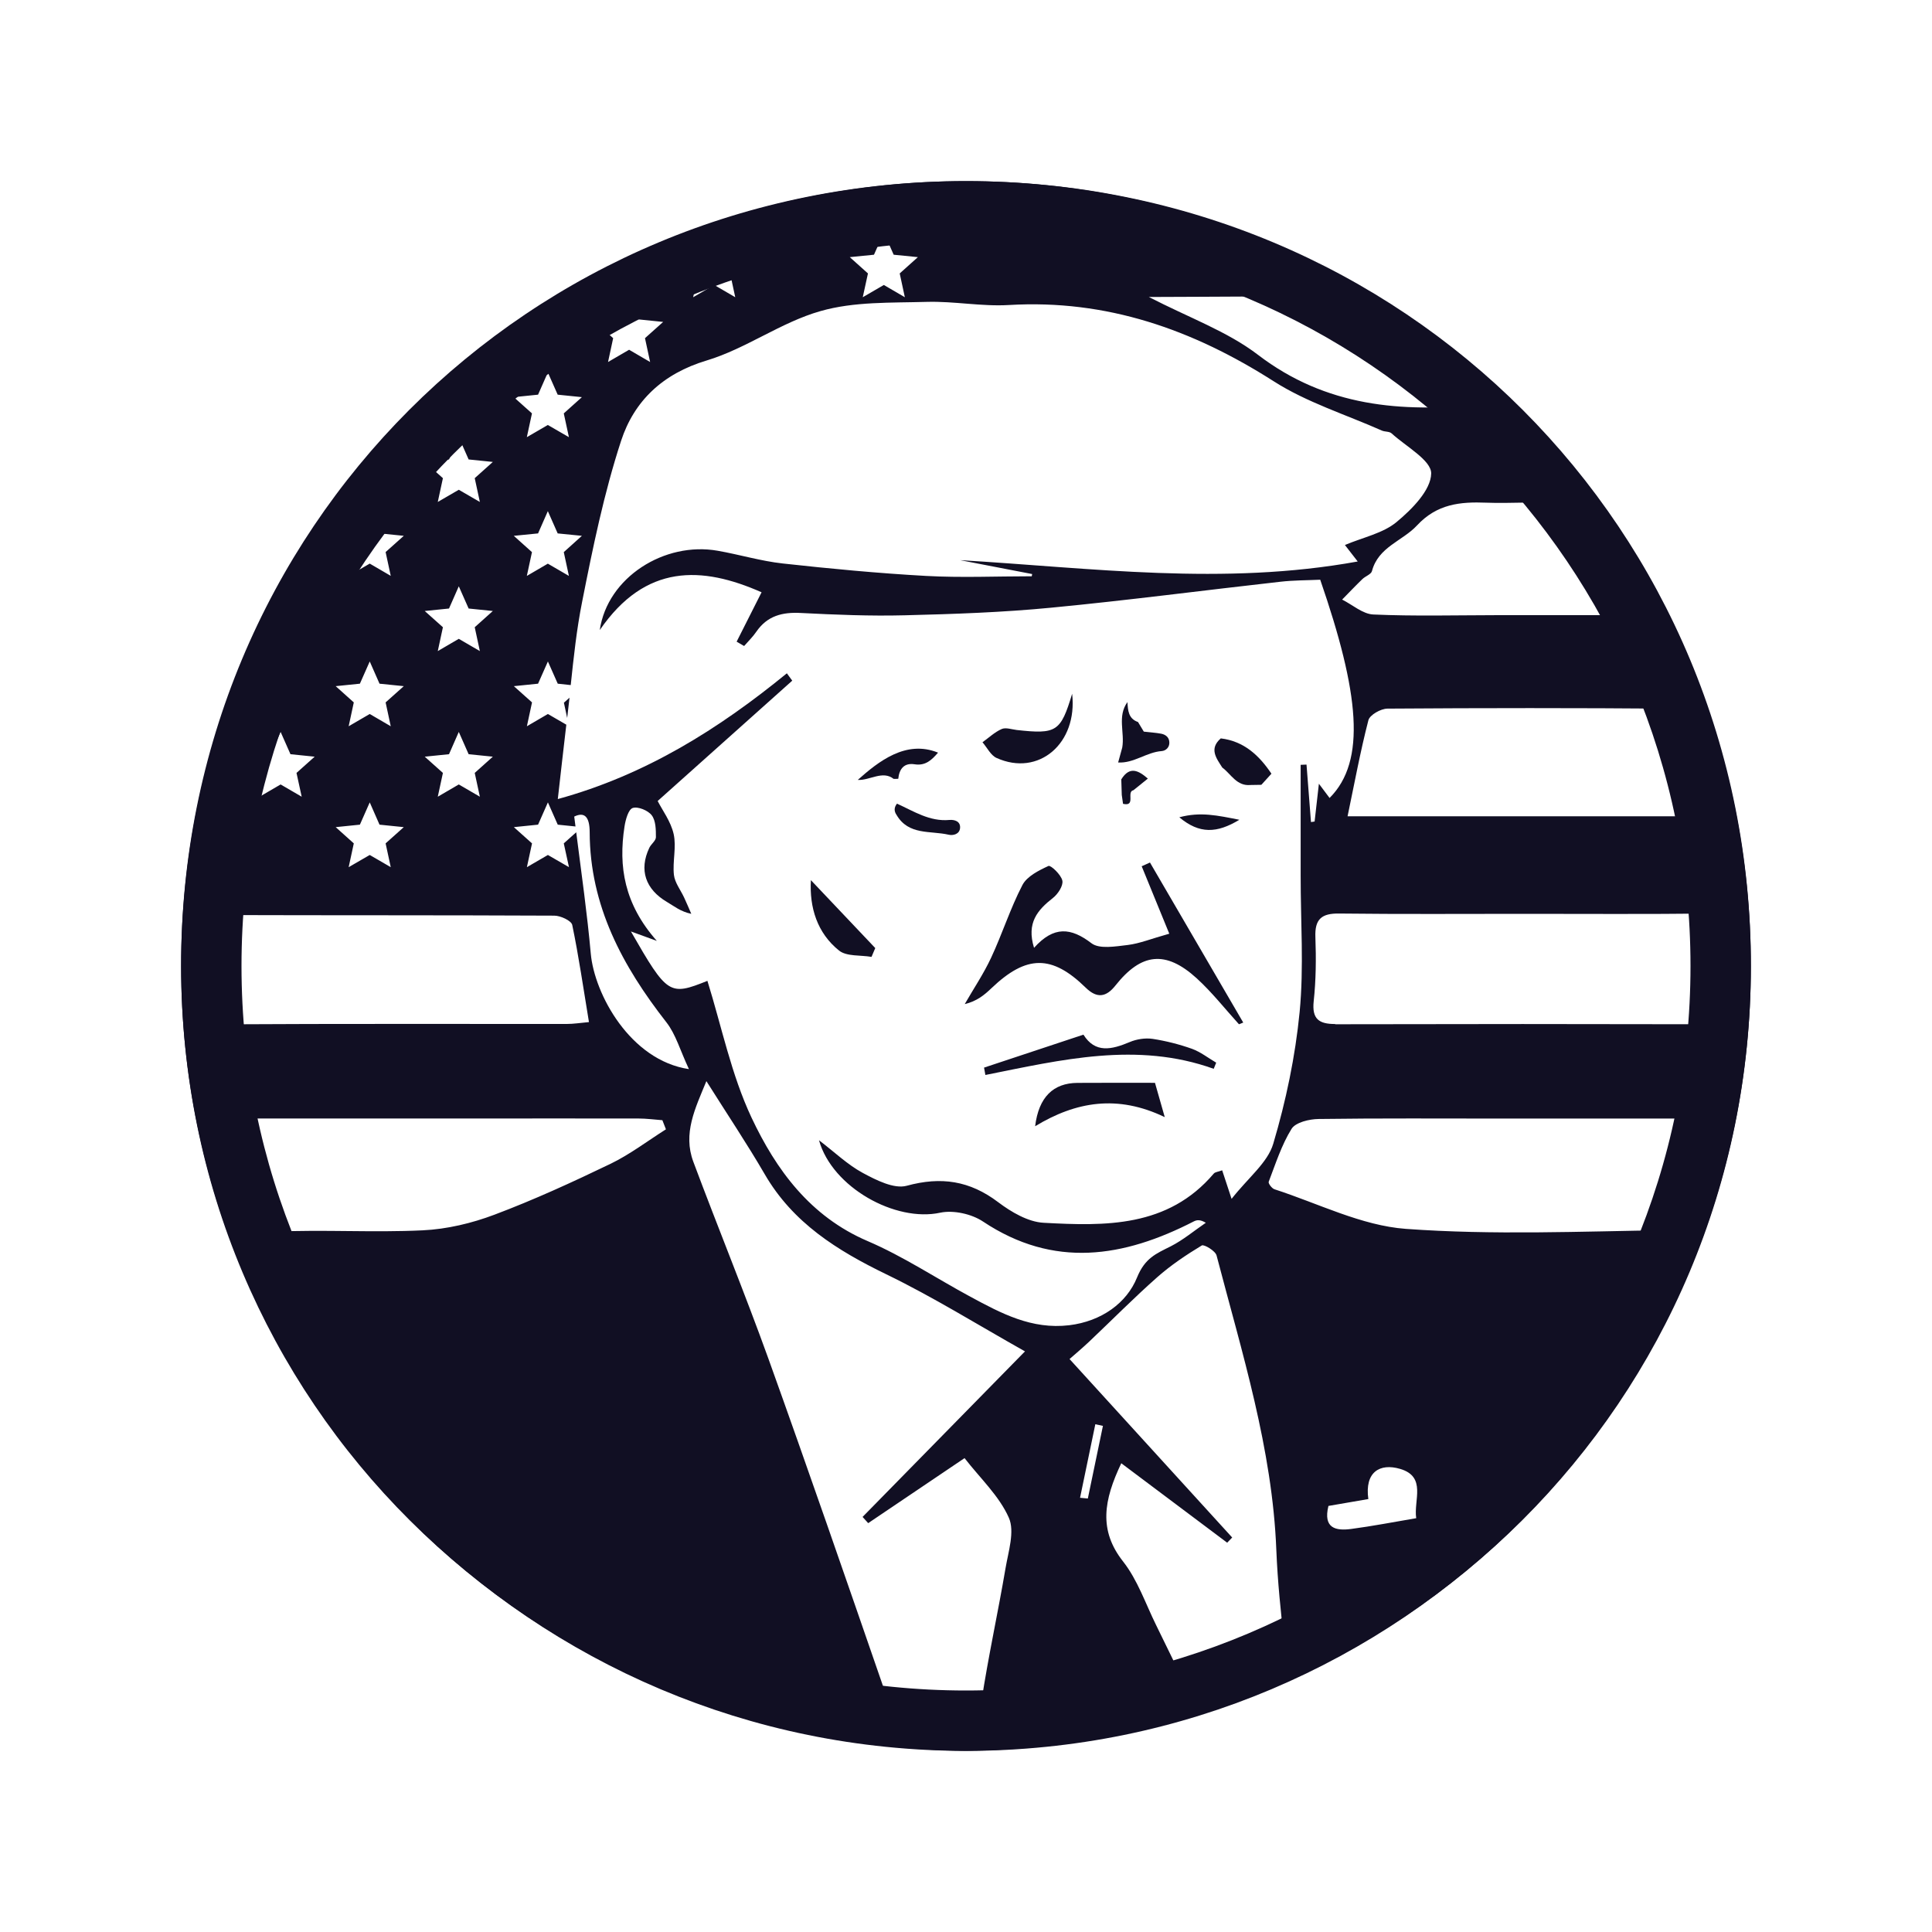 <svg width="32" height="32" viewBox="0 0 32 32" fill="none" xmlns="http://www.w3.org/2000/svg">
<path d="M16 28.5C22.904 28.5 28.5 22.904 28.5 16C28.5 9.096 22.904 3.5 16 3.5C9.096 3.5 3.5 9.096 3.5 16C3.5 22.904 9.096 28.5 16 28.5Z" stroke="#110F23"/>
<path d="M18.91 14.348C19.066 14.731 19.223 15.113 19.367 15.465C19.066 15.549 18.876 15.628 18.679 15.652C18.478 15.675 18.21 15.724 18.078 15.623C17.738 15.363 17.455 15.333 17.127 15.699C16.999 15.284 17.185 15.073 17.441 14.872C17.522 14.809 17.613 14.67 17.596 14.587C17.576 14.488 17.403 14.326 17.366 14.343C17.205 14.417 17.009 14.515 16.934 14.66C16.733 15.047 16.601 15.467 16.416 15.863C16.292 16.129 16.126 16.375 15.979 16.631C16.18 16.583 16.304 16.48 16.421 16.368C17.001 15.815 17.421 15.809 17.984 16.36C18.172 16.543 18.323 16.516 18.477 16.321C18.904 15.783 19.307 15.738 19.817 16.2C20.072 16.432 20.288 16.708 20.521 16.965L20.592 16.937C20.078 16.053 19.563 15.169 19.047 14.286C19.001 14.306 18.956 14.327 18.91 14.348Z" fill="#110F23"/>
<path d="M19.092 17.207C18.969 17.189 18.826 17.211 18.711 17.26C18.413 17.385 18.14 17.45 17.945 17.137C17.388 17.322 16.843 17.503 16.299 17.683C16.306 17.724 16.314 17.764 16.321 17.805C17.578 17.554 18.833 17.247 20.103 17.703L20.144 17.601C20.011 17.523 19.886 17.424 19.744 17.372C19.533 17.297 19.312 17.241 19.092 17.207Z" fill="#110F23"/>
<path d="M17.846 17.936C17.446 17.939 17.205 18.169 17.145 18.654C17.822 18.244 18.51 18.127 19.292 18.503C19.212 18.225 19.164 18.055 19.13 17.935C18.66 17.935 18.253 17.933 17.846 17.936Z" fill="#110F23"/>
<path d="M13.897 15.744C14.023 15.845 14.253 15.817 14.435 15.849C14.456 15.8 14.476 15.752 14.497 15.703C14.141 15.328 13.786 14.953 13.431 14.578C13.405 15.033 13.536 15.454 13.897 15.744Z" fill="#110F23"/>
<path d="M16.506 12.554C17.204 12.869 17.852 12.312 17.758 11.491C17.568 12.12 17.5 12.164 16.84 12.091C16.756 12.081 16.659 12.045 16.591 12.075C16.475 12.126 16.378 12.219 16.273 12.294C16.35 12.383 16.41 12.511 16.506 12.554Z" fill="#110F23"/>
<path d="M18.52 12.629C18.78 12.645 18.989 12.458 19.243 12.44C19.31 12.434 19.372 12.379 19.368 12.295C19.365 12.212 19.307 12.168 19.236 12.153C19.141 12.135 19.043 12.13 18.945 12.118C18.913 12.065 18.882 12.012 18.849 11.959C18.688 11.903 18.682 11.765 18.674 11.629C18.503 11.863 18.631 12.132 18.588 12.381C18.566 12.463 18.543 12.546 18.52 12.629Z" fill="#110F23"/>
<path d="M15.726 13.581C15.397 13.611 15.136 13.437 14.857 13.311C14.809 13.371 14.805 13.434 14.85 13.498C15.049 13.838 15.409 13.756 15.71 13.825C15.787 13.843 15.895 13.818 15.902 13.711C15.909 13.601 15.806 13.574 15.726 13.581Z" fill="#110F23"/>
<path d="M20.22 12.23C20.024 12.401 20.144 12.556 20.245 12.713C20.392 12.823 20.484 13.024 20.712 13.002C20.772 13.001 20.831 13.001 20.892 12.999C20.947 12.938 21.003 12.876 21.059 12.815C20.855 12.511 20.603 12.276 20.22 12.23Z" fill="#110F23"/>
<path d="M18.774 13.088C18.853 13.025 18.933 12.96 19.012 12.896C18.861 12.765 18.712 12.681 18.572 12.909C18.575 12.995 18.577 13.081 18.58 13.166C18.587 13.215 18.594 13.265 18.601 13.314C18.822 13.364 18.65 13.112 18.774 13.088Z" fill="#110F23"/>
<path d="M20.528 13.578C20.167 13.507 19.883 13.442 19.533 13.537C19.867 13.816 20.155 13.803 20.528 13.578Z" fill="#110F23"/>
<path d="M15.149 12.659C15.331 12.688 15.435 12.584 15.537 12.466C15.005 12.25 14.55 12.613 14.207 12.918C14.407 12.929 14.619 12.756 14.802 12.901C14.827 12.901 14.853 12.901 14.878 12.899C14.895 12.735 14.975 12.632 15.149 12.659Z" fill="#110F23"/>
<path d="M22.114 16.961C21.849 16.961 21.727 16.881 21.759 16.583C21.797 16.233 21.8 15.876 21.787 15.522C21.775 15.224 21.889 15.126 22.183 15.131C23.203 15.143 24.225 15.136 25.245 15.136C26.266 15.136 27.288 15.143 28.309 15.131C28.465 15.128 28.578 15.154 28.649 15.22C28.621 14.643 28.553 14.076 28.45 13.52H22.32C22.434 12.976 22.531 12.447 22.665 11.929C22.688 11.841 22.87 11.738 22.98 11.737C24.554 11.726 26.128 11.725 27.703 11.738C27.807 11.74 27.964 11.815 28.035 11.901C27.817 11.237 27.545 10.596 27.225 9.986C27.252 10.133 27.129 10.189 26.911 10.189C26.203 10.188 25.495 10.189 24.786 10.189C24.106 10.19 23.425 10.208 22.747 10.178C22.572 10.171 22.402 10.017 22.23 9.931C22.342 9.817 22.452 9.701 22.565 9.592C22.615 9.543 22.71 9.513 22.724 9.459C22.829 9.058 23.23 8.961 23.469 8.704C23.801 8.346 24.185 8.309 24.619 8.326C25.029 8.342 25.443 8.302 25.85 8.342C26.036 8.36 26.268 8.464 26.376 8.606C26.568 8.858 26.734 9.129 26.898 9.402C26.273 8.349 25.5 7.396 24.607 6.568C24.561 6.656 24.55 6.696 24.537 6.697C23.212 6.837 21.959 6.736 20.835 5.876C20.324 5.486 19.687 5.26 19.029 4.919C20.133 4.919 21.169 4.894 22.2 4.936C22.452 4.947 22.71 5.154 22.936 5.314C23.469 5.69 23.988 6.088 24.503 6.473C22.255 4.436 19.272 3.195 15.999 3.195C14.545 3.195 13.149 3.44 11.848 3.892L11.992 4.219L12.394 4.259L12.093 4.529L12.178 4.923L11.83 4.72L11.481 4.923L11.566 4.529L11.266 4.259L11.667 4.219L11.804 3.907C8.762 4.975 6.25 7.17 4.772 9.991L4.812 10.079L5.213 10.12L4.912 10.389L4.997 10.784L4.649 10.581L4.424 10.712C4.037 11.582 3.745 12.502 3.562 13.461L3.65 13.66L4.051 13.701L3.75 13.97L3.835 14.364L3.487 14.162L3.444 14.186C3.399 14.53 3.368 14.879 3.35 15.23C3.405 15.182 3.488 15.156 3.607 15.156C5.465 15.162 7.323 15.157 9.181 15.166C9.284 15.166 9.463 15.249 9.478 15.32C9.586 15.838 9.661 16.364 9.755 16.929C9.611 16.942 9.5 16.96 9.39 16.96C7.503 16.961 5.617 16.955 3.73 16.966C3.569 16.966 3.454 16.941 3.376 16.878C3.422 17.454 3.507 18.021 3.628 18.573C3.7 18.531 3.836 18.526 4.069 18.526C5.302 18.525 6.534 18.526 7.768 18.526C8.703 18.526 9.638 18.524 10.574 18.526C10.706 18.526 10.839 18.544 10.971 18.554C10.99 18.605 11.01 18.655 11.03 18.705C10.725 18.898 10.435 19.12 10.113 19.276C9.482 19.58 8.844 19.873 8.19 20.119C7.814 20.261 7.403 20.359 7.002 20.378C6.183 20.418 5.358 20.363 4.537 20.401C4.374 20.408 4.248 20.382 4.15 20.329C5.827 24.766 9.928 28.013 14.839 28.46C14.777 28.358 14.723 28.212 14.652 28.003C14.018 26.168 13.384 24.333 12.728 22.506C12.333 21.41 11.891 20.333 11.484 19.243C11.308 18.772 11.514 18.36 11.7 17.907C12.049 18.461 12.374 18.946 12.667 19.45C13.135 20.256 13.867 20.712 14.681 21.107C15.461 21.485 16.199 21.946 16.977 22.383C16.045 23.333 15.165 24.229 14.287 25.125C14.318 25.159 14.349 25.194 14.38 25.228C14.901 24.876 15.422 24.524 15.976 24.151C16.235 24.485 16.549 24.776 16.709 25.137C16.811 25.365 16.701 25.699 16.654 25.979C16.529 26.715 16.367 27.447 16.255 28.185C16.235 28.318 16.206 28.427 16.159 28.512C17.376 28.498 18.551 28.311 19.663 27.976C19.491 27.619 19.321 27.265 19.148 26.915C18.973 26.56 18.843 26.171 18.604 25.866C18.192 25.345 18.282 24.846 18.572 24.236C19.164 24.68 19.745 25.116 20.326 25.552C20.354 25.524 20.382 25.495 20.409 25.466C19.522 24.491 18.633 23.516 17.715 22.51C17.818 22.42 17.933 22.323 18.041 22.221C18.417 21.865 18.78 21.497 19.167 21.155C19.393 20.955 19.647 20.785 19.905 20.629C19.942 20.606 20.13 20.718 20.15 20.794C20.57 22.402 21.074 23.992 21.14 25.673C21.161 26.195 21.215 26.716 21.274 27.235C21.28 27.284 21.279 27.328 21.273 27.368C24.31 25.976 26.701 23.421 27.874 20.272C27.794 20.332 27.703 20.374 27.628 20.375C26.181 20.396 24.727 20.459 23.286 20.354C22.548 20.3 21.832 19.931 21.109 19.698C21.066 19.684 21.002 19.599 21.014 19.573C21.128 19.275 21.227 18.963 21.393 18.696C21.461 18.589 21.686 18.536 21.839 18.534C22.861 18.52 23.884 18.527 24.907 18.527C25.915 18.526 26.923 18.526 27.932 18.527C28.164 18.527 28.301 18.532 28.373 18.574C28.493 18.025 28.578 17.462 28.625 16.888C28.556 16.941 28.458 16.965 28.327 16.965C26.257 16.96 24.186 16.96 22.116 16.965L22.114 16.961ZM4.997 13.196L4.648 12.993L4.3 13.196L4.385 12.802L4.084 12.533L4.485 12.492L4.648 12.123L4.811 12.492L5.212 12.533L4.911 12.802L4.997 13.196ZM18.142 23.59C18.184 23.6 18.227 23.608 18.268 23.617C18.185 24.018 18.101 24.419 18.018 24.82C17.974 24.816 17.932 24.812 17.889 24.808C17.974 24.402 18.058 23.997 18.142 23.59ZM22.003 24.943C22.201 24.909 22.406 24.874 22.664 24.829C22.601 24.381 22.854 24.231 23.189 24.329C23.634 24.459 23.411 24.852 23.457 25.146C23.075 25.211 22.73 25.278 22.382 25.324C22.126 25.358 21.912 25.316 22.003 24.943ZM14.476 4.219L14.639 3.85L14.802 4.219L15.203 4.259L14.902 4.529L14.987 4.923L14.639 4.72L14.29 4.923L14.376 4.529L14.075 4.259L14.476 4.219ZM10.257 5.291L10.42 4.923L10.582 5.291L10.984 5.332L10.683 5.601L10.768 5.996L10.42 5.793L10.071 5.996L10.156 5.601L9.856 5.332L10.257 5.291ZM8.912 6.537L9.074 6.169L9.237 6.537L9.638 6.578L9.338 6.847L9.423 7.241L9.074 7.039L8.726 7.241L8.811 6.847L8.51 6.578L8.912 6.537ZM8.912 8.835L9.074 8.466L9.237 8.835L9.638 8.875L9.338 9.145L9.423 9.539L9.074 9.336L8.726 9.539L8.811 9.145L8.51 8.875L8.912 8.835ZM6.472 14.363L6.124 14.161L5.775 14.363L5.86 13.969L5.56 13.7L5.961 13.659L6.124 13.29L6.286 13.659L6.688 13.7L6.387 13.969L6.472 14.363ZM6.387 11.634L6.472 12.029L6.124 11.826L5.775 12.029L5.86 11.634L5.56 11.365L5.961 11.324L6.124 10.956L6.286 11.324L6.688 11.365L6.387 11.634ZM6.387 9.144L6.472 9.538L6.124 9.335L5.775 9.538L5.86 9.144L5.56 8.875L5.961 8.834L6.124 8.465L6.286 8.834L6.688 8.875L6.387 9.144ZM7.948 13.196L7.599 12.993L7.251 13.196L7.336 12.802L7.035 12.533L7.437 12.492L7.599 12.123L7.762 12.492L8.163 12.533L7.863 12.802L7.948 13.196ZM7.863 10.389L7.948 10.784L7.599 10.581L7.251 10.784L7.336 10.389L7.035 10.12L7.437 10.079L7.599 9.711L7.762 10.079L8.163 10.12L7.863 10.389ZM7.863 7.92L7.948 8.314L7.599 8.112L7.251 8.314L7.336 7.92L7.035 7.651L7.437 7.61L7.599 7.241L7.762 7.61L8.163 7.651L7.863 7.92ZM9.785 15.794C9.726 15.137 9.633 14.483 9.544 13.785L9.338 13.969L9.424 14.363L9.075 14.161L8.727 14.363L8.812 13.969L8.511 13.7L8.912 13.659L9.075 13.29L9.238 13.659L9.532 13.689C9.525 13.634 9.518 13.58 9.511 13.525C9.678 13.444 9.766 13.523 9.767 13.784C9.77 15.001 10.31 16.002 11.038 16.933C11.194 17.133 11.266 17.4 11.411 17.708C10.438 17.563 9.845 16.464 9.785 15.794ZM21.64 12.664C21.607 12.665 21.575 12.666 21.543 12.668V14.507C21.542 15.26 21.598 16.017 21.526 16.762C21.454 17.498 21.3 18.234 21.089 18.944C20.996 19.258 20.676 19.504 20.399 19.857C20.317 19.61 20.282 19.501 20.243 19.384C20.178 19.409 20.127 19.411 20.104 19.438C19.344 20.332 18.309 20.309 17.285 20.253C17.027 20.239 16.749 20.075 16.533 19.912C16.063 19.556 15.588 19.484 15.018 19.64C14.808 19.697 14.513 19.547 14.29 19.427C14.038 19.291 13.824 19.083 13.565 18.886C13.784 19.668 14.831 20.247 15.573 20.086C15.791 20.04 16.092 20.106 16.281 20.232C17.455 21.014 18.61 20.828 19.774 20.23C19.822 20.206 19.875 20.195 19.972 20.253C19.778 20.385 19.596 20.539 19.389 20.644C19.148 20.765 18.964 20.837 18.833 21.159C18.662 21.582 18.244 21.885 17.71 21.95C17.087 22.024 16.583 21.753 16.073 21.478C15.504 21.171 14.961 20.809 14.37 20.556C13.418 20.148 12.855 19.376 12.447 18.51C12.112 17.797 11.952 17.001 11.717 16.246C11.088 16.498 11.054 16.479 10.45 15.428C10.582 15.476 10.668 15.507 10.879 15.584C10.339 14.973 10.241 14.351 10.344 13.689C10.361 13.578 10.407 13.408 10.479 13.383C10.565 13.354 10.734 13.423 10.795 13.504C10.863 13.594 10.864 13.743 10.864 13.867C10.863 13.926 10.783 13.981 10.754 14.044C10.581 14.409 10.691 14.73 11.048 14.94C11.166 15.009 11.272 15.099 11.45 15.136C11.411 15.046 11.373 14.957 11.332 14.868C11.274 14.742 11.177 14.621 11.162 14.49C11.138 14.267 11.206 14.03 11.158 13.815C11.111 13.605 10.968 13.416 10.893 13.267C11.655 12.585 12.389 11.93 13.122 11.274C13.092 11.233 13.062 11.192 13.033 11.152C11.906 12.073 10.694 12.836 9.239 13.235C9.284 12.841 9.33 12.423 9.38 12.003L9.075 11.826L8.727 12.029L8.812 11.634L8.511 11.365L8.912 11.324L9.075 10.956L9.238 11.324L9.453 11.347C9.502 10.884 9.551 10.422 9.642 9.967C9.819 9.07 10.004 8.169 10.287 7.302C10.502 6.643 10.976 6.189 11.704 5.971C12.356 5.775 12.936 5.338 13.589 5.153C14.146 4.993 14.761 5.017 15.351 5C15.803 4.987 16.26 5.079 16.711 5.052C18.327 4.956 19.751 5.456 21.098 6.316C21.646 6.666 22.288 6.865 22.889 7.132C22.94 7.154 23.012 7.144 23.049 7.178C23.288 7.396 23.709 7.625 23.705 7.843C23.7 8.119 23.386 8.436 23.131 8.647C22.907 8.833 22.582 8.898 22.276 9.027C22.329 9.096 22.399 9.186 22.488 9.3C20.261 9.705 18.085 9.407 15.903 9.278C16.3 9.355 16.698 9.432 17.096 9.508C17.093 9.52 17.092 9.533 17.089 9.545C16.505 9.545 15.918 9.571 15.337 9.539C14.544 9.495 13.754 9.42 12.965 9.333C12.602 9.293 12.247 9.185 11.886 9.122C11.008 8.967 10.061 9.561 9.934 10.436C10.691 9.334 11.625 9.373 12.614 9.81C12.476 10.084 12.338 10.356 12.201 10.628C12.243 10.652 12.285 10.676 12.325 10.7C12.394 10.621 12.47 10.547 12.528 10.462C12.71 10.198 12.96 10.136 13.268 10.153C13.84 10.182 14.415 10.206 14.989 10.191C15.797 10.171 16.608 10.143 17.413 10.065C18.678 9.944 19.94 9.777 21.203 9.636C21.426 9.61 21.652 9.612 21.867 9.602C22.513 11.473 22.635 12.604 22.022 13.217C21.976 13.156 21.931 13.095 21.845 12.981C21.817 13.229 21.796 13.418 21.774 13.607C21.754 13.611 21.733 13.613 21.714 13.616C21.689 13.298 21.664 12.981 21.64 12.664Z" fill="#110F23"/>
<path d="M9.394 11.894C9.408 11.781 9.42 11.668 9.433 11.556L9.34 11.639L9.395 11.895L9.394 11.894Z" fill="#110F23"/>
<path d="M16.002 3C8.752 3 2.989 8.768 3 16.011C3.01 23.235 8.763 28.918 15.998 29C23.252 28.919 28.989 23.216 29 16.015C29.012 8.767 23.245 3.001 16.002 3ZM4.736 10.003C4.719 10.031 4.702 10.059 4.685 10.088C4.696 10.056 4.707 10.025 4.719 9.993C4.724 9.997 4.73 9.999 4.736 10.003ZM28.74 16.566C28.744 16.724 28.704 16.827 28.623 16.888C28.577 17.462 28.492 18.025 28.372 18.574C28.473 18.633 28.445 18.765 28.363 19.07C28.271 19.408 28.194 19.755 28.05 20.071C28.018 20.14 27.95 20.214 27.873 20.272C26.7 23.421 24.309 25.976 21.272 27.368C21.25 27.544 21.133 27.642 20.959 27.712C20.581 27.863 20.204 28.013 19.765 28.189C19.73 28.117 19.697 28.047 19.662 27.976C18.551 28.31 17.375 28.497 16.158 28.512C16.07 28.672 15.917 28.747 15.637 28.73C15.146 28.702 14.973 28.683 14.838 28.46C9.927 28.014 5.827 24.766 4.149 20.329C3.981 20.238 3.89 20.068 3.828 19.844C3.757 19.587 3.699 19.326 3.633 19.068C3.556 18.765 3.528 18.632 3.627 18.573C3.506 18.021 3.421 17.455 3.375 16.878C3.284 16.805 3.246 16.682 3.255 16.494C3.271 16.169 3.262 15.842 3.256 15.516C3.254 15.383 3.281 15.289 3.348 15.23C3.366 14.879 3.397 14.53 3.443 14.186C3.475 13.942 3.515 13.701 3.561 13.461C3.745 12.502 4.036 11.581 4.423 10.712C4.532 10.468 4.648 10.228 4.771 9.992C6.25 7.172 8.762 4.977 11.805 3.909C11.819 3.904 11.834 3.899 11.849 3.894C13.149 3.444 14.546 3.198 16 3.198C19.273 3.198 22.256 4.438 24.503 6.474C24.54 6.501 24.577 6.529 24.614 6.557C24.611 6.562 24.61 6.565 24.607 6.57C25.5 7.396 26.273 8.351 26.898 9.403C26.98 9.539 27.061 9.674 27.145 9.808C27.189 9.878 27.215 9.938 27.224 9.987C27.545 10.598 27.817 11.238 28.035 11.902C28.048 11.92 28.059 11.936 28.065 11.953C28.24 12.448 28.37 12.96 28.532 13.522H28.45C28.553 14.076 28.621 14.644 28.649 15.222C28.719 15.286 28.75 15.389 28.744 15.545C28.73 15.885 28.732 16.226 28.739 16.565L28.74 16.566Z" fill="#110F23"/>
</svg>

